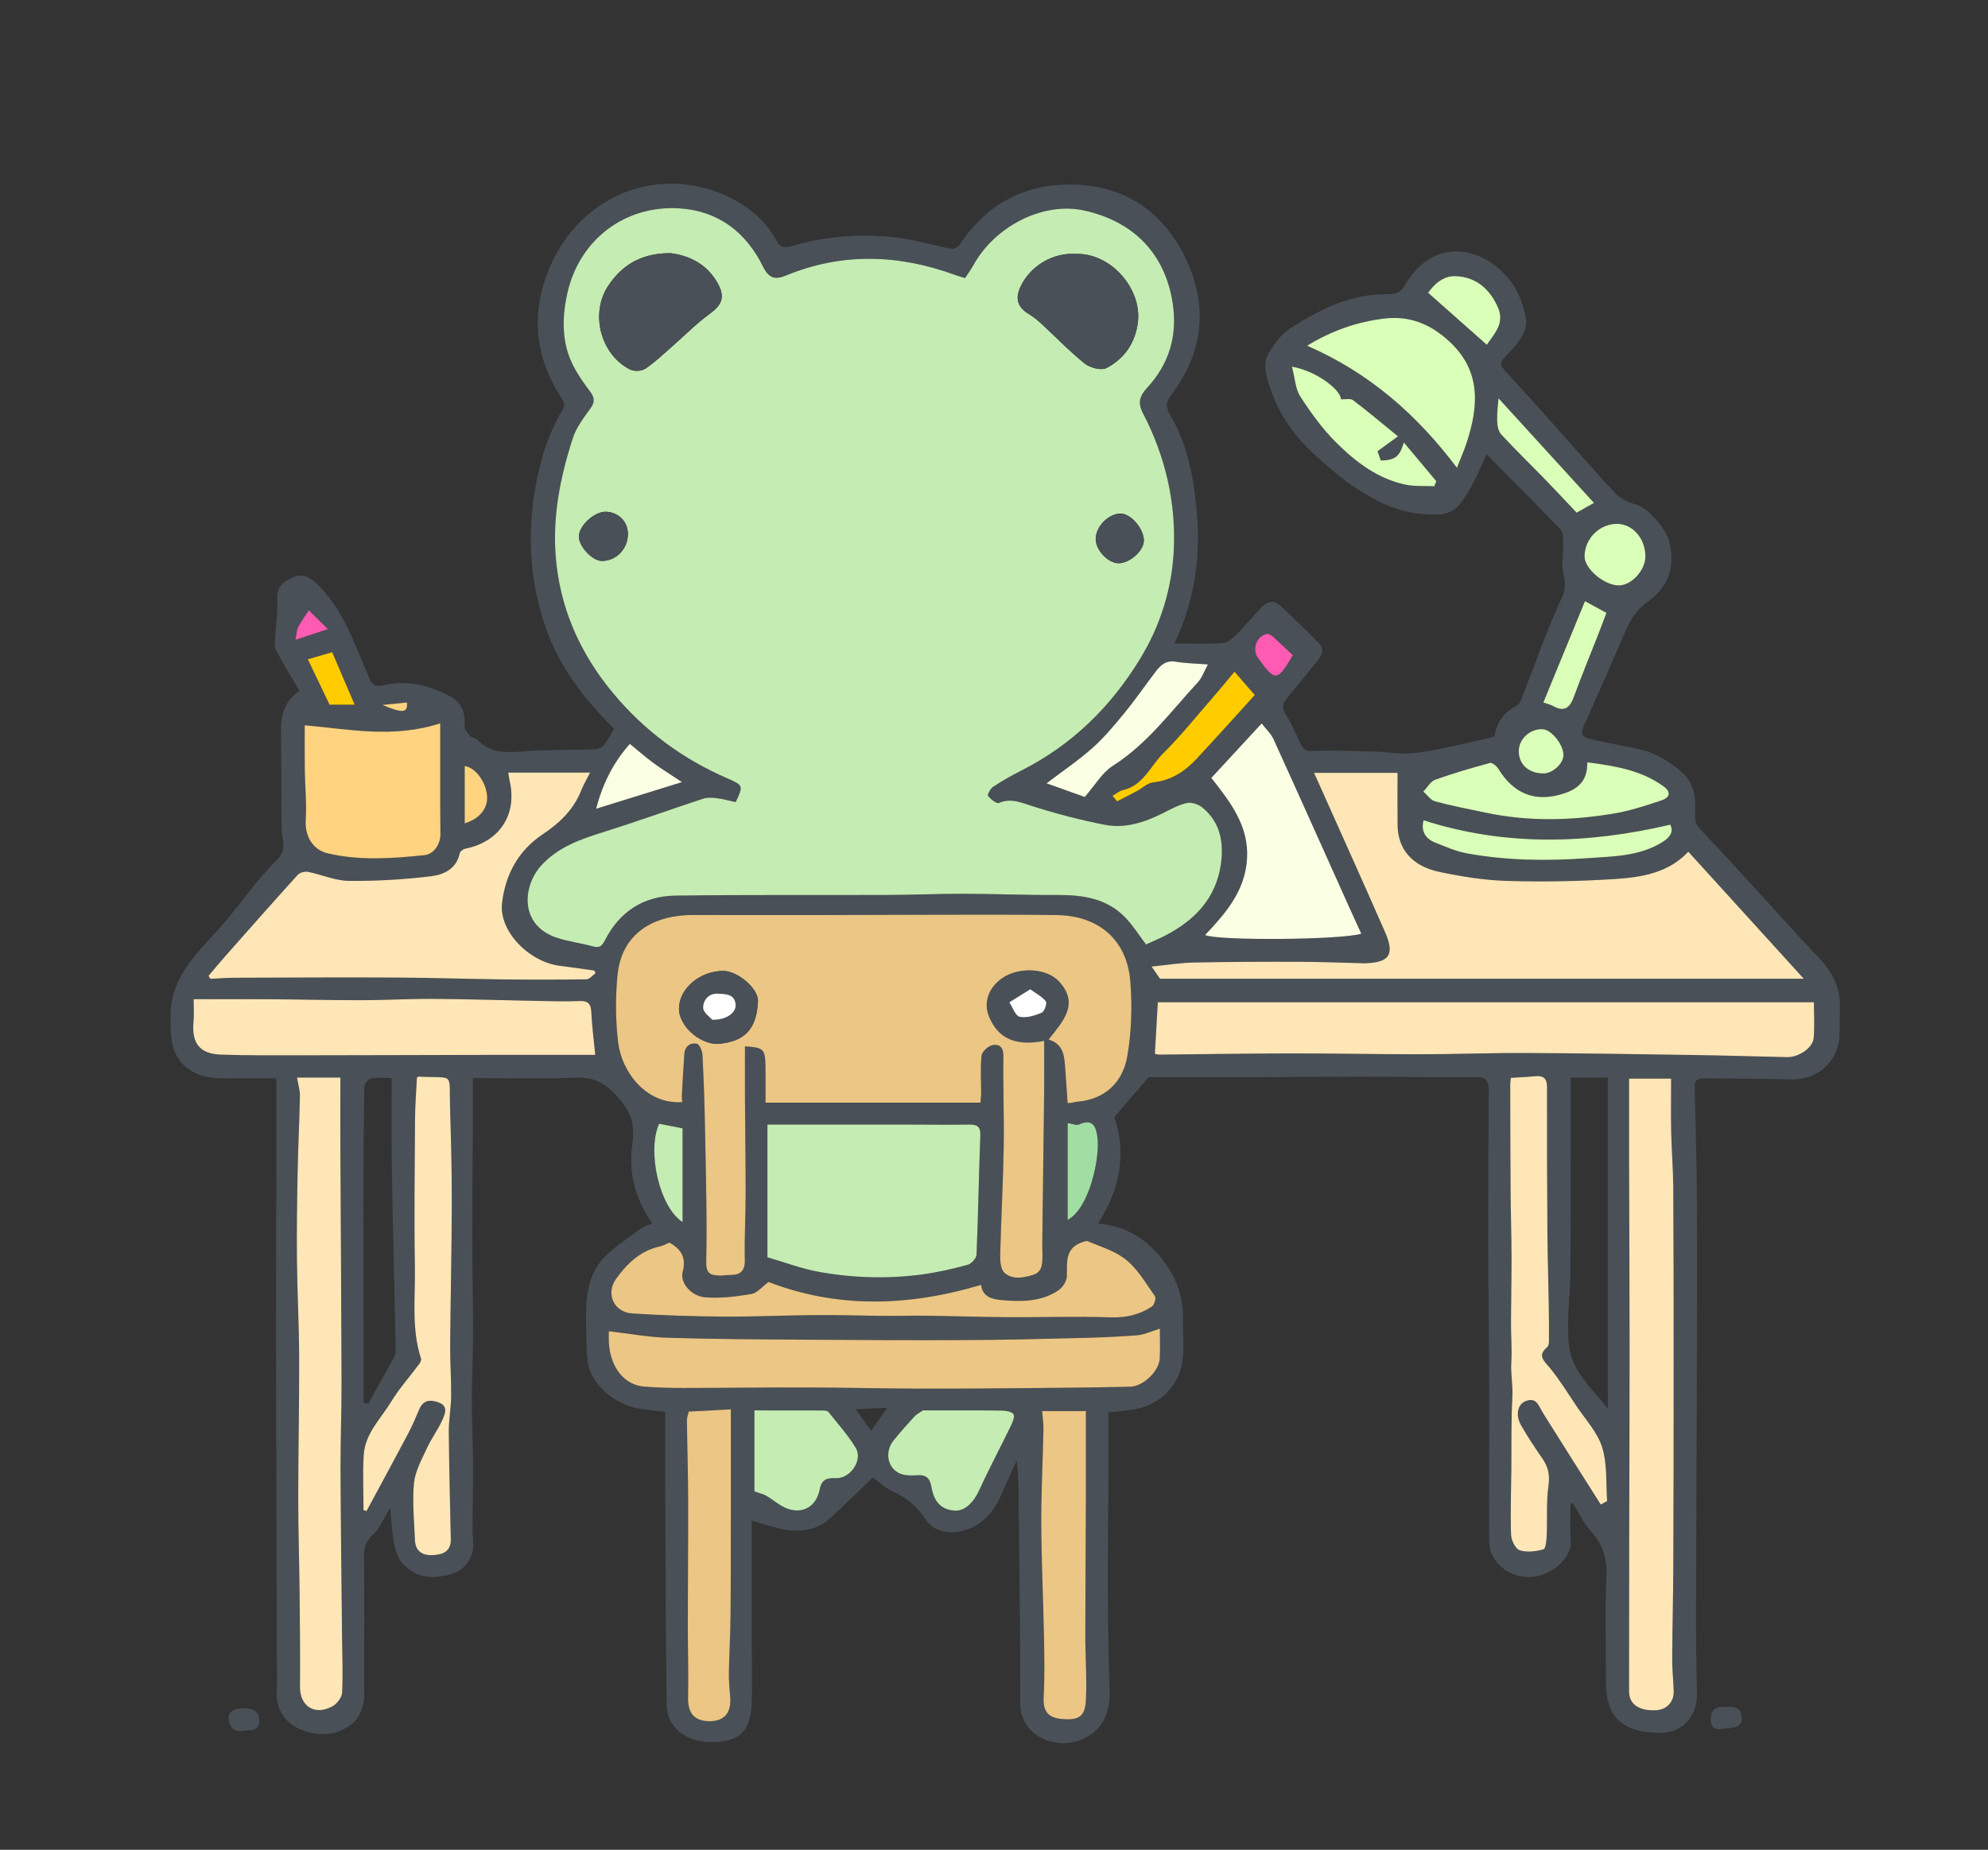 <svg width="303" height="282" viewBox="0 0 303 282" fill="none" xmlns="http://www.w3.org/2000/svg">
<rect x="0" y="0" width="303" height="282" fill="#333333" stroke="none"/>
<g clip-path="url(#clip0_164_5365)">
<path d="M239.367 229.304C239.367 231.144 239.21 233.002 239.406 234.82C239.677 237.359 236.625 240.137 233.541 240.397C230.089 240.69 226.997 238.144 226.976 235.113C226.922 227.172 227.001 219.23 226.976 211.289C226.954 204.005 226.83 196.723 226.815 189.442C226.801 182.232 226.865 175.018 226.894 167.808C226.894 167.69 226.912 167.569 226.912 167.451C226.955 164.224 226.773 164.16 223.581 164.199C218.4 164.267 213.215 164.146 208.034 164.142C202.379 164.142 196.727 164.199 191.072 164.214C185.645 164.228 180.214 164.214 175.068 164.214C173.346 166.218 171.692 168.147 169.848 170.29C171.692 175.674 170.782 181.198 167.349 186.55C170.872 186.789 173.749 188.269 176.092 190.758C178.862 193.703 180.428 197.144 180.31 201.273C180.253 203.199 180.485 205.142 180.285 207.046C179.836 211.325 176.759 214.331 172.44 214.93C171.271 215.094 170.094 215.198 168.935 215.326C168.935 218.86 168.946 222.326 168.935 225.788C168.91 231.34 168.825 236.895 168.85 242.447C168.871 247.536 168.935 252.628 169.121 257.713C169.246 261.161 167.994 263.849 164.888 265.19C161.123 266.813 155.482 264.851 155.499 259.613C155.531 249.622 155.35 239.63 155.264 229.639C155.246 227.361 155.264 225.082 154.957 222.689C154.205 224.344 153.42 225.984 152.711 227.656C151.523 230.448 149.79 232.581 146.674 233.383C144.474 233.947 142.288 233.469 141.008 231.55C139.738 229.646 138.166 228.284 136.069 227.371C135.014 226.915 134.14 226.038 133.035 225.246C130.892 227.296 128.699 229.479 126.413 231.554C124.684 233.123 122.444 233.508 120.262 233.283C118.34 233.087 116.479 232.324 114.567 231.807C114.567 237.355 114.567 243.175 114.567 248.991C114.567 252.592 114.703 256.197 114.553 259.792C114.368 264.245 112.407 265.376 109.119 265.568C104.74 265.828 101.649 263.443 101.602 259.856C101.46 249.137 101.438 238.418 101.388 227.703C101.367 223.563 101.388 219.427 101.388 215.226C99.859 215.037 98.439 214.952 97.059 214.673C93.383 213.928 89.992 210.815 89.596 207.656C89.329 205.513 89.357 203.331 89.325 201.163C89.272 197.632 89.607 194.134 92.27 191.506C93.882 189.916 95.833 188.661 97.666 187.302C98.115 186.971 98.703 186.824 99.431 186.504C96.799 182.802 95.754 178.723 96.368 174.476C96.803 171.452 96.236 169.502 94.043 167.127C92.078 164.998 90.47 164.182 87.724 164.296C82.604 164.51 77.465 164.356 72.059 164.356C72.059 167.377 72.07 170.418 72.059 173.463C72.038 178.445 71.967 183.43 71.978 188.411C71.988 193.5 72.102 198.588 72.102 203.676C72.102 206.843 71.913 210.009 71.913 213.176C71.913 216.531 72.081 219.887 72.099 223.242C72.117 226.487 72.031 229.728 72.017 232.973C72.013 233.793 72.138 234.617 72.138 235.437C72.138 237.47 70.929 239.267 69.011 239.884C66.18 240.793 63.441 240.689 61.33 238.308C60.653 237.544 60.267 236.4 60.068 235.369C59.747 233.718 59.69 232.014 59.476 229.849C58.442 231.518 57.886 233.048 56.812 233.993C55.282 235.344 55.482 236.867 55.496 238.543C55.543 244.387 55.514 250.235 55.496 256.079C55.493 257.367 55.621 258.7 55.325 259.923C55.079 260.947 54.509 262.099 53.717 262.748C51.421 264.634 48.654 264.762 46.011 263.728C43.258 262.651 41.953 260.44 42.182 257.385C42.285 255.976 42.196 254.55 42.192 253.131C42.175 246.758 42.157 240.39 42.142 234.018C42.117 224.037 42.082 214.053 42.075 204.072C42.071 195.482 42.107 186.896 42.117 178.306C42.125 173.677 42.117 169.049 42.117 164.392C39.604 164.392 37.204 164.385 34.804 164.392C32.789 164.399 30.825 164.349 29.024 163.165C25.918 161.133 26.007 158.138 26 154.914C25.986 148.588 30.432 145.015 34.03 140.84C36.787 137.645 39.161 134.086 42.153 131.148C43.89 129.444 42.945 128.021 42.92 126.384C42.849 121.367 42.898 116.346 42.824 111.326C42.784 108.862 43.48 106.801 45.641 105.314C44.4 103.203 43.137 101.199 42.053 99.106C41.747 98.514 41.911 97.644 41.95 96.909C42.039 95.219 42.335 93.522 42.267 91.842C42.182 89.799 42.57 89.007 44.489 88.084C46.143 87.289 47.27 88.005 48.418 89.118C52.109 92.701 53.746 97.426 55.689 101.983C55.896 102.468 56.113 102.95 56.313 103.438C56.719 104.429 57.215 104.761 58.449 104.465C61.993 103.62 65.399 104.476 68.547 106.116C70.273 107.015 71.018 108.655 70.801 110.709C70.751 111.169 71.236 111.75 71.6 112.164C71.853 112.449 72.423 112.442 72.687 112.72C74.723 114.881 77.219 114.76 79.911 114.538C83.484 114.25 87.093 114.364 90.684 114.243C91.14 114.228 91.725 113.964 92.007 113.615C92.627 112.841 93.091 111.946 93.611 111.105C89.047 106.612 85.264 101.702 83.185 95.711C80.732 88.647 80.304 81.423 81.651 74.042C82.415 69.866 83.638 65.922 85.859 62.292C86.055 61.971 85.97 61.269 85.742 60.927C81.184 54.155 80.831 46.885 84.237 39.778C89.022 29.794 100.08 25.258 110.346 29.701C113.655 31.134 116.568 33.381 118.354 36.708C118.911 37.745 119.513 37.845 120.633 37.521C126.238 35.898 131.961 35.492 137.731 36.376C140.198 36.754 142.613 37.485 145.069 37.945C145.44 38.016 146.086 37.592 146.332 37.218C150.418 31.052 156.216 27.993 163.53 28.132C171.267 28.278 177.076 32.154 180.471 38.894C184.14 46.178 183.619 53.51 178.517 60.174C177.668 61.283 177.668 62.075 178.367 63.28C181.045 67.88 181.979 72.979 182.421 78.221C182.999 85.035 182.09 91.571 178.991 98.097C181.594 98.097 183.994 98.193 186.372 98.036C187.078 97.99 187.841 97.344 188.397 96.791C189.738 95.451 190.954 93.985 192.256 92.602C193.151 91.65 194.192 91.439 195.201 92.388C197.169 94.242 199.141 96.1 201.01 98.05C202.012 99.099 201.334 100.101 200.571 101.021C199.066 102.846 197.601 104.7 196.096 106.526C195.472 107.286 195.322 107.903 195.936 108.862C196.888 110.349 197.562 112.01 198.339 113.604C198.713 114.374 199.163 114.517 200.108 114.478C203.235 114.357 206.376 114.499 209.511 114.581C211.543 114.635 213.604 115.027 215.605 114.806C218.425 114.496 221.203 113.772 223.991 113.194C225.204 112.945 226.398 112.624 227.771 112.292C228.085 110.288 229.098 108.591 231.137 107.621C231.422 107.485 231.672 107.129 231.793 106.815C233.883 101.502 235.723 96.075 238.133 90.915C239.089 88.872 237.93 87.338 238.14 85.573C238.276 84.429 238.265 83.263 238.233 82.111C238.219 81.626 238.137 81.006 237.834 80.692C234.132 76.873 230.385 73.1 226.573 69.242C225.903 70.704 225.264 72.259 224.491 73.742C223.92 74.837 223.264 75.914 222.49 76.876C220.975 78.759 218.764 78.51 216.738 78.356C213.091 78.078 209.842 76.481 206.847 74.534C204.593 73.072 202.539 71.264 200.528 69.463C197.505 66.757 195.123 63.501 193.789 59.679C193.133 57.792 192.22 55.606 193.482 53.62C194.338 52.272 195.386 50.864 196.699 50.022C201.049 47.227 205.656 44.905 211.001 44.855C212.313 44.841 213.337 44.88 214.1 43.533C218.364 36.02 226.188 37.317 230.431 43.126C231.455 44.528 232.079 46.328 232.489 48.04C233.063 50.418 231.501 52.183 230.021 53.742C228.413 55.442 228.352 55.435 229.953 57.147C232.289 59.65 234.557 62.217 236.842 64.767C240.016 68.311 243.111 71.927 246.381 75.379C247.155 76.195 248.435 76.638 249.565 76.983C251.152 77.468 253.862 80.524 254.365 82.379C255.435 86.326 254.311 89.528 251.052 91.81C249.127 93.158 248.249 95.001 247.39 97.009C245.411 101.641 243.361 106.241 241.321 110.848C240.783 112.064 241.507 112.495 242.466 112.702C244.719 113.194 246.98 113.64 249.244 114.078C251.994 114.613 254.329 115.929 256.401 117.776C258.334 119.499 258.48 121.848 258.351 124.12C258.287 125.3 258.619 125.896 259.361 126.662C261.767 129.14 264.082 131.708 266.417 134.254C270.047 138.208 273.62 142.22 277.314 146.117C279.422 148.339 280.584 150.831 280.431 153.912C280.37 155.096 280.385 156.287 280.385 157.474C280.385 161.646 277.168 164.67 273.003 164.556C268.632 164.435 264.253 164.453 259.878 164.396C258.954 164.385 258.273 164.478 258.301 165.711C258.448 171.705 258.605 177.7 258.637 183.694C258.683 193.068 258.644 202.443 258.619 211.821C258.587 223.049 258.519 234.275 258.498 245.503C258.49 249.754 258.537 254.004 258.637 258.251C258.719 261.785 256.244 264.352 252.653 264.174C251.273 264.106 249.804 263.971 248.553 263.443C244.887 261.899 244.751 258.583 244.769 255.242C244.794 250.214 244.623 245.175 244.855 240.158C244.98 237.455 244.22 235.384 242.462 233.412C241.353 232.164 240.612 230.588 239.706 229.158L239.349 229.311L239.367 229.304ZM174.666 143.978C175.678 143.511 176.712 143.086 177.7 142.569C182.122 140.251 185.317 136.928 186.069 131.797C186.554 128.484 186.03 125.364 183.256 123.104C182.656 122.615 181.608 122.255 180.895 122.412C179.626 122.693 178.427 123.364 177.244 123.959C174.459 125.357 171.513 126.334 168.429 125.742C164.685 125.025 160.973 124.045 157.343 122.89C155.617 122.34 154.102 121.631 152.247 122.401C151.876 122.554 151.003 121.838 150.579 121.335C150.45 121.182 150.932 120.226 151.345 119.955C152.732 119.046 154.18 118.222 155.66 117.47C163.373 113.561 169.278 107.785 173.771 100.425C176.933 95.244 178.659 89.56 178.909 83.655C179.216 76.463 177.572 69.47 174.209 63.02C173.371 61.412 173.674 60.381 174.819 59.137C178.178 55.492 179.494 51.213 178.734 46.243C177.565 38.558 172.658 33.727 165.263 32.093C158.969 30.703 151.648 34.465 148.357 40.42C147.986 41.087 147.53 41.707 147.088 42.392C146.599 42.242 146.146 42.124 145.711 41.964C137.05 38.779 128.389 38.448 119.752 42.014C118.066 42.709 117.146 42.367 116.293 40.644C113.697 35.392 109.479 32.133 103.538 31.762C95.212 31.241 88.266 36.572 86.462 44.727C85.87 47.401 85.645 50.104 86.312 52.911C86.94 55.556 88.384 57.603 89.928 59.668C90.562 60.513 90.737 61.215 90.042 62.185C89.015 63.622 87.863 65.091 87.325 66.732C85.431 72.533 84.23 78.524 84.683 84.646C85.267 92.545 88.323 99.498 93.394 105.61C98.183 111.383 104.009 115.694 110.88 118.668C113.319 119.723 113.284 119.805 112.132 122.276C111.201 122.077 110.21 121.806 109.197 121.674C108.531 121.588 107.785 121.552 107.161 121.756C102.044 123.439 96.981 125.279 91.839 126.883C88.366 127.967 84.996 129.18 82.493 131.932C79.651 135.06 79.102 141.036 84.854 142.954C86.633 143.546 88.53 143.767 90.345 144.27C91.365 144.552 91.743 144.242 92.213 143.315C94.417 138.989 98.072 136.604 102.875 136.536C113.712 136.383 124.548 136.475 135.388 136.432C139.207 136.418 143.026 136.244 146.845 136.251C151.623 136.261 156.401 136.468 161.18 136.44C165.081 136.418 168.753 136.957 171.57 139.941C172.733 141.171 173.646 142.633 174.662 143.974L174.666 143.978ZM103.984 168.022C103.959 167.633 103.913 167.352 103.927 167.07C104.041 164.948 104.152 162.823 104.302 160.705C104.384 159.539 105.197 158.94 106.216 159.143C106.612 159.222 107.036 160.249 107.069 160.862C107.265 164.684 107.393 168.51 107.461 172.337C107.582 179.015 107.782 185.701 107.639 192.376C107.6 194.263 108.349 194.43 109.675 194.487C110.203 194.509 110.738 194.388 111.269 194.395C112.888 194.416 113.562 193.764 113.523 192.031C113.444 188.721 113.647 185.409 113.647 182.096C113.647 177.207 113.573 172.319 113.544 167.43C113.53 164.802 113.544 162.178 113.544 159.539C116.3 159.703 116.604 159.96 116.661 162.288C116.707 164.21 116.671 166.136 116.671 168.125H149.434C149.477 167.569 149.541 167.109 149.541 166.646C149.548 164.752 149.398 162.841 149.605 160.969C149.673 160.355 150.582 159.51 151.238 159.364C152.197 159.15 152.95 159.582 152.928 160.969C152.864 165.636 153.057 170.311 152.978 174.979C152.886 180.427 152.575 185.872 152.443 191.324C152.422 192.248 152.504 193.517 153.078 194.042C154.287 195.143 155.895 194.855 157.414 194.395C158.744 193.992 158.84 192.951 158.883 191.863C158.912 191.1 158.851 190.337 158.858 189.574C158.951 181.854 159.058 174.134 159.144 166.414C159.172 163.857 159.147 161.3 159.147 158.708C154.786 159.56 152.115 158.337 150.739 154.996C149.862 152.86 150.643 150.599 152.764 149.134C155.293 147.387 159.561 147.558 161.493 149.733C164.546 153.174 161.932 155.795 159.825 158.501C162.253 159.25 162.217 161.24 162.367 163.126C162.499 164.809 162.602 166.492 162.72 168.19C163.048 168.168 163.223 168.168 163.394 168.14C163.626 168.1 163.854 168.011 164.089 167.993C168.468 167.64 171.135 165.027 171.831 160.987C172.469 157.264 172.587 153.356 172.273 149.587C171.738 143.115 167.252 139.617 161.144 139.528C155.724 139.446 150.3 139.471 144.88 139.471C138.469 139.471 132.058 139.51 125.646 139.52C118.975 139.528 112.3 139.531 105.628 139.513C99.891 139.496 94.752 142.081 94.114 148.713C93.782 152.176 93.814 155.542 94.217 158.961C94.731 163.308 98.368 168.418 103.984 168.043V168.022ZM200.282 117.826C200.557 118.436 200.824 119.024 201.088 119.613C204.433 127.108 207.817 134.589 211.108 142.109C212.631 145.589 211.743 146.791 207.831 146.859C207.713 146.859 207.596 146.845 207.475 146.841C204.29 146.766 201.106 146.638 197.925 146.631C192.58 146.62 187.231 146.631 181.886 146.741C179.889 146.78 177.896 147.116 175.518 147.358C176.274 148.449 176.67 149.02 176.801 149.209H274.922C268.956 142.644 263.197 136.308 257.324 129.843C254.329 133.077 250.218 133.744 246.135 134.011C240.676 134.364 235.181 134.457 229.711 134.3C226.248 134.2 222.761 133.64 219.363 132.92C215.18 132.032 213.044 129.408 213.016 125.742C212.994 123.079 213.012 120.415 213.012 117.83H200.286L200.282 117.826ZM176.021 160.662C176.331 160.716 176.502 160.776 176.673 160.776C183.345 160.716 190.013 160.598 196.684 160.591C203.263 160.584 209.842 160.726 216.425 160.719C221.802 160.712 227.183 160.502 232.56 160.527C241.146 160.566 249.733 160.705 258.319 160.837C263.012 160.908 267.705 161.051 272.397 161.158C274.119 161.197 276.302 159.76 276.434 158.255C276.598 156.405 276.473 154.529 276.473 152.789H176.473C176.306 155.709 176.167 158.145 176.024 160.659L176.021 160.662ZM90.759 148.382C90.701 148.246 90.648 148.107 90.591 147.971C88.851 147.729 87.111 147.462 85.367 147.251C80.564 146.666 76.032 141.92 76.51 137.716C77.009 133.352 78.991 129.686 82.693 127.211C85.267 125.489 87.389 123.492 88.555 120.568C88.922 119.652 89.429 118.792 89.931 117.79H77.455C77.526 118.208 77.583 118.668 77.683 119.117C78.827 124.23 76.124 128.331 70.951 129.379C70.612 129.447 70.127 129.789 70.066 130.078C69.564 132.474 67.602 133.362 65.68 133.594C61.54 134.09 57.343 134.339 53.172 134.297C51.089 134.275 49.028 133.334 46.931 132.92C46.453 132.824 45.697 133.02 45.38 133.369C41.647 137.488 37.97 141.656 34.291 145.818C33.431 146.791 32.608 147.793 31.77 148.784C31.869 148.934 31.966 149.088 32.066 149.237C33.271 149.177 34.476 149.07 35.685 149.066C43.861 149.038 52.041 148.995 60.218 149.034C65.541 149.059 70.861 149.252 76.182 149.312C80.578 149.366 84.975 149.366 89.371 149.305C89.835 149.298 90.291 148.706 90.751 148.389L90.759 148.382ZM116.967 191.677C119.535 192.419 122.198 193.443 124.958 193.928C130.132 194.84 135.378 194.994 140.601 194.284C142.93 193.967 145.237 193.432 147.505 192.815C148.065 192.662 148.813 191.824 148.838 191.275C149.095 185.227 149.188 179.169 149.416 173.121C149.47 171.705 148.913 171.424 147.658 171.445C144.353 171.502 141.044 171.445 137.735 171.442C130.881 171.438 124.031 171.442 116.967 171.442V191.681V191.677ZM248.296 164.438C248.296 168.988 248.285 173.321 248.296 177.653C248.317 186.903 248.374 196.153 248.374 205.402C248.374 215.244 248.328 225.086 248.31 234.927C248.296 242.565 248.292 250.203 248.292 257.841C248.292 259.77 249.729 260.808 252.257 260.736C254.033 260.687 255.171 259.488 255.096 257.713C255.028 256.072 254.86 254.436 254.868 252.799C254.889 248.121 255.014 243.439 255.035 238.76C255.074 228.819 255.085 218.881 255.089 208.94C255.089 199.651 255.089 190.362 255.032 181.073C255.014 178.252 254.775 175.432 254.714 172.608C254.657 169.915 254.704 167.216 254.704 164.438H248.296ZM45.277 164.278C45.473 165.451 45.733 166.257 45.719 167.056C45.637 170.982 45.441 174.9 45.366 178.826C45.28 183.259 45.216 187.691 45.263 192.123C45.312 197.08 45.587 202.036 45.601 206.993C45.623 214.171 45.459 221.352 45.459 228.53C45.459 233.287 45.619 238.047 45.669 242.804C45.719 247.589 45.762 252.375 45.726 257.156C45.705 260.109 47.972 261.592 50.643 260.137C51.335 259.759 52.102 258.8 52.141 258.073C52.294 255.302 52.169 252.514 52.141 249.732C52.059 241.178 51.941 232.624 51.906 224.069C51.888 219.651 52.073 215.23 52.062 210.808C52.034 199.052 51.941 187.299 51.884 175.542C51.866 171.82 51.884 168.093 51.884 164.274H45.28L45.277 164.278ZM176.784 202.553C175.414 202.963 174.373 203.477 173.296 203.562C170.23 203.801 167.149 203.912 164.072 203.987C158.445 204.126 152.814 204.268 147.184 204.293C138.911 204.329 130.639 204.286 122.366 204.229C115.487 204.183 108.609 204.151 101.734 203.933C98.778 203.84 95.833 203.291 92.802 202.942C92.802 203.47 92.763 204.119 92.809 204.764C93.069 208.544 95.187 211.165 98.236 211.389C100.172 211.532 102.119 211.596 104.059 211.593C110.371 211.585 116.678 211.493 122.99 211.511C128.66 211.525 134.326 211.678 139.995 211.696C145.793 211.714 151.591 211.66 157.389 211.607C162.339 211.564 167.291 211.518 172.237 211.4C174.291 211.35 176.684 209.011 176.773 207.06C176.841 205.606 176.787 204.147 176.787 202.55L176.784 202.553ZM90.727 160.819C90.516 158.623 90.238 156.472 90.131 154.319C90.067 153.031 89.625 152.55 88.298 152.611C86.201 152.703 84.094 152.636 81.994 152.596C76.656 152.496 71.321 152.318 65.987 152.283C62.382 152.258 58.777 152.479 55.175 152.486C50.558 152.493 45.936 152.372 41.319 152.34C37.503 152.311 33.691 152.332 29.516 152.332C29.516 153.477 29.605 154.65 29.498 155.809C29.199 159.025 30.429 160.666 33.645 160.78C37.714 160.926 41.793 160.89 45.869 160.887C55.154 160.88 64.439 160.837 73.728 160.823C79.362 160.812 84.996 160.823 90.73 160.823L90.727 160.819ZM230.274 164.317C230.235 164.627 230.171 164.909 230.171 165.191C230.182 170.639 230.185 176.088 230.224 181.536C230.246 184.842 230.36 188.147 230.367 191.456C230.378 194.872 230.292 198.288 230.285 201.708C230.278 203.701 230.456 205.698 230.335 207.681C230.228 209.467 230.595 211.204 230.495 212.997C230.292 216.645 230.378 220.304 230.338 223.962C230.306 227.293 230.178 230.627 230.296 233.954C230.324 234.799 230.962 236.122 231.615 236.336C232.71 236.696 234.079 236.5 235.241 236.193C235.577 236.104 235.701 234.827 235.734 234.086C235.84 231.543 235.648 228.969 236.001 226.466C236.233 224.839 235.951 223.616 235.07 222.343C233.933 220.696 232.817 219.024 231.825 217.287C230.945 215.747 231.287 214.103 232.485 213.611C234.197 212.912 234.507 214.356 235.152 215.394C238.062 220.061 241.025 224.7 243.978 229.368C244.57 229.011 244.944 228.88 244.937 228.776C244.751 226.045 244.976 223.174 244.177 220.628C243.461 218.346 241.635 216.403 240.259 214.335C238.95 212.373 237.698 210.359 236.215 208.533C235.338 207.456 234.247 206.69 235.794 205.377C235.983 205.217 236.069 204.842 236.072 204.564C236.083 202.707 236.072 200.849 236.044 198.987C235.983 195.268 235.862 191.553 235.837 187.834C235.787 180.481 235.762 173.128 235.78 165.772C235.78 164.449 235.295 163.936 233.997 164.064C232.835 164.178 231.665 164.224 230.264 164.314L230.274 164.317ZM63.548 164.271C63.452 166.31 63.273 168.428 63.263 170.547C63.213 178.081 63.113 185.616 63.241 193.147C63.32 197.807 62.681 202.539 64.172 207.121C64.243 207.339 64.079 207.699 63.919 207.916C62.478 209.852 60.849 211.671 59.601 213.721C58.035 216.292 55.657 218.532 55.446 221.744C55.261 224.551 55.407 227.382 55.407 230.202C55.557 230.26 55.71 230.317 55.86 230.374C57.978 226.444 60.114 222.525 62.2 218.582C62.838 217.38 63.37 216.118 63.901 214.862C64.564 213.297 65.766 213.361 67.01 213.871C68.347 214.42 67.795 215.611 67.46 216.392C66.811 217.9 65.78 219.241 65.092 220.735C64.293 222.475 63.281 224.265 63.099 226.105C62.817 228.976 63.138 231.907 63.248 234.809C63.306 236.343 64.229 237.113 65.819 237.077C67.855 237.035 68.747 236.279 68.715 234.624C68.608 229.176 68.454 223.723 68.408 218.275C68.394 216.463 68.751 214.652 68.768 212.841C68.793 210.227 68.594 207.61 68.615 204.996C68.668 197.857 68.847 190.722 68.865 183.587C68.875 178.677 68.754 173.763 68.601 168.856C68.43 163.265 69.385 164.453 63.822 164.125C63.776 164.125 63.726 164.174 63.551 164.271H63.548ZM149.537 195.882C138.398 199.208 127.583 199.458 117.149 195.436C116.197 196.135 115.441 197.112 114.546 197.265C112.26 197.661 109.893 197.95 107.593 197.786C105.357 197.625 103.624 195.55 104.07 193.899C104.662 191.706 103.799 190.397 102.044 189.431C101.538 189.638 101.082 189.912 100.586 190.019C97.623 190.672 95.605 192.608 93.918 194.951C92.299 197.197 93.54 200.046 96.364 200.232C100.985 200.539 105.621 200.685 110.253 200.717C114.97 200.749 119.688 200.521 124.409 200.485C127.939 200.46 131.469 200.578 135.003 200.606C137.078 200.621 139.15 200.549 141.225 200.578C145.344 200.635 149.459 200.781 153.577 200.806C158.826 200.838 164.075 200.663 169.317 200.831C171.652 200.906 173.699 200.435 175.575 199.191C175.946 198.945 176.259 197.911 176.056 197.622C174.673 195.657 173.418 193.453 171.588 192.002C169.773 190.565 167.327 189.92 165.68 189.167C162.221 189.948 162.667 192.28 162.624 194.523C162.61 195.265 162.007 196.245 161.376 196.677C158.744 198.474 155.72 198.467 152.682 198.199C151.11 198.06 149.766 197.632 149.552 195.882H149.537ZM184.625 118.593C187.595 122.365 190.359 125.945 190.07 130.898C189.781 135.819 186.825 139.217 183.683 142.544C185.491 143.439 204.444 143.307 207.482 142.345C206.818 140.89 206.155 139.449 205.506 138.001C201.712 129.561 197.94 121.114 194.106 112.695C193.718 111.846 192.965 111.162 192.298 110.292C189.613 113.198 187.178 115.833 184.628 118.596L184.625 118.593ZM46.446 110.566C46.446 112.92 46.421 115.184 46.453 117.445C46.489 119.966 46.764 122.501 46.596 125.008C46.439 127.35 47.577 129.533 49.923 130.089C54.808 131.248 59.754 130.877 64.675 130.374C66.187 130.221 67.146 128.631 67.128 127.172C67.082 123.449 67.103 119.727 67.1 116.004C67.1 114.16 67.1 112.321 67.1 110.27C59.964 112.592 53.3 111.179 46.446 110.57V110.566ZM158.83 215.123C158.905 216.1 159.051 217.016 159.033 217.929C158.937 222.714 158.68 227.5 158.698 232.281C158.719 237.912 158.994 243.539 159.104 249.169C159.165 252.325 159.24 255.495 159.065 258.643C158.944 260.801 159.646 261.874 161.868 262.066C164.474 262.288 165.38 261.653 165.505 259.182C165.669 255.948 165.416 252.696 165.416 249.451C165.423 242.201 165.48 234.952 165.505 227.703C165.519 223.52 165.505 219.337 165.505 215.123H158.826H158.83ZM111.39 214.848C109.023 214.973 107.001 215.083 104.972 215.19C104.861 215.683 104.687 216.085 104.69 216.488C104.74 220.525 104.865 224.558 104.876 228.591C104.893 234.927 104.833 241.267 104.826 247.604C104.826 251.33 104.943 255.056 104.865 258.779C104.815 261.196 105.824 262.416 108.227 262.395C110.395 262.377 111.483 261.068 111.291 258.765C111.187 257.531 111.069 256.29 111.087 255.056C111.134 252.175 111.305 249.294 111.337 246.409C111.39 241.349 111.38 236.289 111.383 231.229C111.39 225.792 111.383 220.354 111.383 214.845L111.39 214.848ZM199.223 52.704C208.772 56.865 216.022 63.298 222.055 71.314C222.604 69.909 223.139 68.722 223.538 67.495C225.357 61.925 225.781 56.601 220.957 52.108C218.076 49.423 214.884 48.065 210.833 48.582C206.722 49.106 202.974 50.407 199.223 52.704ZM239.41 164.285C239.41 167.166 239.413 169.869 239.41 172.575C239.396 179.768 239.406 186.96 239.346 194.152C239.314 197.9 238.686 201.708 239.175 205.381C239.674 209.132 242.73 211.785 245.058 214.745V164.285H239.413H239.41ZM59.693 164.349C58.527 164.349 57.568 164.224 56.669 164.403C56.217 164.492 55.543 165.13 55.536 165.533C55.432 171.331 55.404 177.129 55.393 182.927C55.382 189.613 55.411 196.299 55.418 202.985C55.422 206.608 55.418 210.23 55.418 213.853C55.65 213.903 55.882 213.953 56.113 214.003C57.429 211.66 58.755 209.321 60.043 206.964C60.228 206.622 60.317 206.18 60.31 205.784C60.21 200.563 60.075 195.347 59.964 190.126C59.864 185.469 59.754 180.809 59.7 176.152C59.658 172.255 59.69 168.357 59.69 164.353L59.693 164.349ZM241.931 116.214C241.995 118.942 240.612 120.219 238.422 120.946C234.132 122.373 230.759 121.114 228.359 117.177C228.11 116.767 227.429 116.222 227.104 116.311C224.291 117.074 221.485 117.883 218.746 118.874C218.022 119.135 217.537 120.058 216.942 120.679C217.537 121.192 218.058 121.991 218.742 122.173C221.288 122.857 223.888 123.353 226.473 123.899C232.966 125.264 239.492 125.111 245.989 124.024C248.463 123.61 250.892 122.811 253.277 122.005C254.468 121.602 254.811 120.768 253.513 119.841C250.089 117.398 246.131 116.76 241.938 116.214H241.931ZM140.658 215.019C140.198 215.347 139.703 215.586 139.353 215.964C138.273 217.137 137.217 218.343 136.205 219.576C134.914 221.149 135.149 223.517 136.872 224.501C137.66 224.954 138.804 224.971 139.763 224.9C141.197 224.79 141.75 225.392 141.974 226.719C142.37 229.033 143.529 230.149 145.469 230.292C147.034 230.406 148.386 229.086 149.266 227.147C150.75 223.877 152.451 220.71 154.02 217.48C154.305 216.891 154.708 216.025 154.476 215.615C154.244 215.201 153.285 215.051 152.643 215.044C148.714 214.994 144.781 215.019 140.658 215.019ZM114.985 227.364C115.666 227.603 116.261 227.724 116.764 228.013C117.581 228.48 118.304 229.101 119.121 229.571C121.778 231.105 124.366 230.038 124.94 227.043C125.247 225.46 126.106 225.299 127.429 225.346C129.601 225.421 131.544 222.6 130.446 220.764C129.273 218.803 127.707 217.07 126.278 215.265C126.135 215.087 125.757 215.034 125.486 215.03C122.013 215.016 118.54 215.019 114.985 215.019V227.364ZM165.337 121.502C166.967 119.641 168.005 117.78 169.584 116.778C174.858 113.437 178.452 108.469 182.578 104.016C183.22 103.324 183.541 102.333 184.108 101.299C182.257 101.152 180.72 101.149 179.23 100.885C177.764 100.625 176.923 101.374 176.167 102.365C174.559 104.472 173.054 106.665 171.374 108.716C169.845 110.584 168.283 112.46 166.486 114.057C164.346 115.961 161.946 117.573 159.511 119.424C161.693 120.205 163.776 120.95 165.341 121.51L165.337 121.502ZM196.92 55.902C197.369 57.625 197.423 59.272 198.189 60.459C199.801 62.948 201.573 65.409 203.67 67.488C206.644 70.437 210.003 73.015 214.26 73.899C215.665 74.191 217.156 74.07 218.607 74.134C218.71 73.881 218.817 73.624 218.921 73.371C217.323 71.467 215.729 69.559 213.971 67.463C213.308 69.67 212.602 70.162 210.456 70.216C210.291 69.738 210.124 69.249 209.963 68.793C210.912 68.101 211.789 67.463 213.073 66.528C210.612 64.521 208.469 62.706 206.234 61.016C205.831 60.709 205.039 60.912 204.387 60.88C204.372 59.397 200.471 56.487 196.923 55.91L196.92 55.902ZM216.97 125.054C216.56 126.612 217.156 127.835 218.764 128.466C220.34 129.087 221.927 129.797 223.578 130.096C229.583 131.187 235.655 131.276 241.724 130.841C245.743 130.552 249.868 130.613 253.481 128.306C254.579 127.604 255.089 126.801 254.575 125.721C241.924 128.677 229.44 129.044 216.967 125.054H216.97ZM188.162 102.404C186.964 103.83 185.966 105.053 184.931 106.241C182.41 109.129 180.011 112.139 177.297 114.834C175.336 116.781 174.259 119.748 171.139 120.465C170.576 120.593 170.087 121.032 169.563 121.328C169.795 121.609 170.023 121.888 170.255 122.169C171.267 121.645 172.284 121.135 173.286 120.597C174.113 120.155 174.89 119.37 175.746 119.281C178.534 118.992 180.624 117.573 182.443 115.622C184.504 113.412 186.522 111.169 188.558 108.933C189.506 107.892 190.444 106.843 191.247 105.959C190.145 104.693 189.157 103.556 188.162 102.408V102.404ZM250.785 84.814C250.781 82.111 248.881 79.904 246.527 79.865C243.824 79.818 241.514 82.104 241.51 84.828C241.51 86.732 244.559 89.289 246.784 89.246C248.717 89.207 250.792 86.911 250.788 84.814H250.785ZM241.574 91.65C239.46 96.791 237.356 101.916 235.227 107.093C235.947 107.35 236.361 107.435 236.711 107.635C238.361 108.569 239.239 107.974 239.856 106.298C241.075 102.975 242.427 99.701 243.717 96.403C244.113 95.394 244.488 94.377 244.848 93.433C243.593 92.748 242.619 92.22 241.574 91.65ZM242.94 76.67C237.884 71.125 233.027 65.801 228.392 60.723C228.334 61.529 228.153 62.813 228.181 64.097C228.195 64.82 228.342 65.73 228.794 66.222C230.945 68.557 233.23 70.765 235.441 73.043C237.074 74.723 238.668 76.441 240.298 78.16C241.282 77.604 242.091 77.151 242.936 76.673L242.94 76.67ZM226.616 52.565C227.575 51.092 229.379 49.398 228.356 46.974C227.168 44.157 225.022 42.188 221.816 42.099C219.916 42.046 218.578 43.361 217.666 44.631C220.739 47.355 223.653 49.937 226.616 52.565ZM95.997 113.405C93.401 116.343 91.835 119.556 90.855 123.293C95.248 121.93 99.388 120.647 103.941 119.231C102.116 118.015 100.803 117.213 99.57 116.3C98.34 115.391 97.184 114.374 95.997 113.405ZM162.727 185.976C166.09 184.132 167.62 176.516 167.277 173.531C167.085 171.873 166.66 170.425 164.41 171.438C164.061 171.595 163.522 171.331 162.727 171.206V185.972V185.976ZM104.034 172.016C102.825 171.78 101.663 171.552 100.458 171.317C98.618 175.385 100.429 183.958 104.034 186.307V172.016ZM231.483 114.421C231.415 116.493 232.959 117.915 235.263 117.908C236.636 117.905 238.262 116.428 238.287 115.159C238.319 113.558 236.468 111.222 235.117 111.165C233.223 111.083 231.54 112.592 231.48 114.421H231.483ZM46.913 100.507C48.058 102.896 49.163 105.207 50.23 107.428H54.056C52.861 104.633 51.738 102.015 50.633 99.427C49.221 99.837 48.058 100.175 46.913 100.507ZM70.829 125.521C73.144 124.808 74.349 123.239 74.242 121.42C74.117 119.217 72.445 116.988 70.829 116.781V125.521ZM197.048 99.89C195.943 98.849 194.937 97.872 193.889 96.941C193.668 96.745 193.251 96.592 192.987 96.659C191.457 97.059 190.815 99.024 191.746 100.325C194.345 103.948 194.673 103.93 197.048 99.89ZM157.029 150.813C155.817 151.569 154.825 152.186 153.838 152.803C154.355 153.577 154.761 154.871 155.417 155.01C156.459 155.231 157.724 154.832 158.769 154.39C159.186 154.215 159.632 152.967 159.418 152.675C158.905 151.969 158.013 151.537 157.033 150.813H157.029ZM49.98 95.911C48.778 94.723 47.926 93.882 47.074 93.04C46.521 93.892 45.919 94.716 45.437 95.604C45.209 96.028 45.22 96.578 45.031 97.544C46.682 96.998 48.008 96.563 49.98 95.911ZM132.771 218.132C133.645 216.877 134.351 215.857 135.221 214.609C133.431 214.698 132.008 214.77 130.417 214.848C131.181 215.911 131.887 216.895 132.774 218.129L132.771 218.132ZM62.018 107.093C60.767 107.221 59.529 107.35 58.292 107.475C61.43 108.805 62.182 108.662 62.018 107.093Z" fill="#495057"/>
<path d="M37.015 263.861C35.564 264.128 34.936 263.13 34.861 262.067C34.758 260.637 36.042 260.437 37.118 260.42C38.381 260.402 39.547 260.797 39.515 262.363C39.479 264.078 38.035 263.686 37.015 263.861Z" fill="#495057"/>
<path d="M262.673 263.557C261.681 263.682 260.804 263.653 260.758 262.277C260.719 261.118 261.054 260.277 262.38 260.245C263.66 260.212 265.319 259.916 265.461 261.706C265.604 263.497 263.949 263.404 262.673 263.554V263.557Z" fill="#495057"/>
<path d="M174.665 143.978C173.649 142.633 172.736 141.171 171.574 139.945C168.757 136.964 165.084 136.422 161.183 136.443C156.405 136.472 151.627 136.265 146.849 136.254C143.03 136.247 139.211 136.422 135.392 136.436C124.555 136.479 113.715 136.383 102.879 136.54C98.072 136.607 94.421 138.996 92.217 143.318C91.746 144.245 91.365 144.555 90.348 144.274C88.537 143.771 86.636 143.55 84.857 142.958C79.109 141.04 79.654 135.063 82.496 131.936C85 129.183 88.369 127.971 91.843 126.887C96.981 125.282 102.048 123.446 107.165 121.759C107.789 121.552 108.534 121.588 109.201 121.677C110.21 121.809 111.201 122.08 112.135 122.28C113.287 119.809 113.323 119.727 110.884 118.671C104.013 115.701 98.186 111.386 93.397 105.613C88.327 99.501 85.271 92.545 84.686 84.65C84.233 78.527 85.435 72.537 87.328 66.735C87.863 65.095 89.018 63.626 90.045 62.189C90.737 61.219 90.562 60.517 89.931 59.672C88.387 57.607 86.943 55.56 86.316 52.914C85.649 50.108 85.877 47.405 86.465 44.731C88.266 36.576 95.216 31.245 103.542 31.765C109.482 32.136 113.701 35.395 116.297 40.648C117.145 42.37 118.065 42.712 119.756 42.017C128.392 38.451 137.057 38.779 145.715 41.967C146.15 42.128 146.603 42.245 147.091 42.395C147.537 41.711 147.993 41.09 148.36 40.423C151.652 34.472 158.972 30.71 165.266 32.097C172.661 33.73 177.568 38.562 178.738 46.246C179.493 51.221 178.181 55.496 174.822 59.14C173.674 60.385 173.375 61.415 174.213 63.023C177.575 69.474 179.219 76.466 178.912 83.659C178.659 89.56 176.937 95.244 173.774 100.429C169.281 107.792 163.376 113.569 155.663 117.473C154.183 118.222 152.732 119.049 151.349 119.959C150.939 120.23 150.454 121.185 150.582 121.338C151.006 121.841 151.88 122.558 152.251 122.405C154.105 121.634 155.62 122.344 157.346 122.893C160.98 124.048 164.692 125.029 168.432 125.746C171.517 126.334 174.462 125.361 177.247 123.963C178.431 123.367 179.629 122.693 180.898 122.415C181.612 122.258 182.66 122.619 183.259 123.107C186.03 125.368 186.554 128.488 186.072 131.801C185.324 136.932 182.129 140.259 177.703 142.573C176.716 143.09 175.682 143.514 174.669 143.981L174.665 143.978ZM102.23 38.598C97.787 38.569 94.788 40.395 92.684 43.593C89.895 47.833 91.561 54.084 96.036 56.334C96.649 56.641 97.762 56.591 98.329 56.22C99.701 55.325 100.907 54.166 102.151 53.078C104.159 51.331 106.031 49.402 108.17 47.844C109.942 46.553 110.534 45.376 109.504 43.401C107.871 40.273 105.075 38.965 102.226 38.598H102.23ZM164.071 38.708C160.534 38.455 157.047 40.498 155.549 43.697C154.683 45.547 155.096 46.835 156.826 47.89C157.475 48.286 158.092 48.764 158.651 49.281C160.876 51.335 162.977 53.535 165.33 55.421C166.143 56.07 167.848 56.519 168.65 56.102C171.392 54.676 173.068 52.226 173.435 49.085C174.027 44.05 169.406 38.623 164.075 38.705L164.071 38.708ZM92.324 78.017C90.577 77.978 88.216 80.168 88.227 81.811C88.237 83.327 90.306 85.516 91.728 85.516C93.932 85.516 95.704 83.68 95.701 81.394C95.701 79.508 94.249 78.057 92.324 78.017ZM174.337 82.403C174.33 80.592 172.39 78.328 170.825 78.299C168.978 78.267 166.999 80.271 167.002 82.175C167.002 83.858 168.857 85.837 170.451 85.862C172.184 85.891 174.344 83.965 174.337 82.403Z" fill="#C5ECB3"/>
<path d="M103.984 168.022C98.372 168.396 94.734 163.286 94.217 158.94C93.811 155.52 93.782 152.154 94.114 148.691C94.752 142.059 99.891 139.477 105.628 139.492C112.3 139.51 118.975 139.506 125.646 139.499C132.058 139.492 138.469 139.452 144.88 139.449C150.3 139.449 155.724 139.424 161.144 139.506C167.252 139.599 171.738 143.093 172.273 149.565C172.583 153.338 172.469 157.242 171.831 160.965C171.135 165.005 168.468 167.619 164.089 167.972C163.854 167.99 163.629 168.082 163.394 168.118C163.223 168.146 163.045 168.146 162.72 168.168C162.602 166.471 162.499 164.787 162.367 163.104C162.217 161.222 162.253 159.228 159.825 158.48C161.932 155.777 164.542 153.152 161.493 149.711C159.564 147.536 155.296 147.365 152.764 149.112C150.643 150.578 149.862 152.842 150.739 154.974C152.115 158.319 154.783 159.539 159.147 158.686C159.147 161.279 159.172 163.839 159.144 166.392C159.058 174.112 158.951 181.832 158.858 189.552C158.848 190.315 158.908 191.082 158.883 191.841C158.844 192.932 158.744 193.974 157.414 194.373C155.895 194.833 154.287 195.122 153.078 194.02C152.508 193.499 152.422 192.226 152.443 191.303C152.575 185.854 152.886 180.409 152.978 174.957C153.057 170.29 152.864 165.615 152.928 160.947C152.946 159.56 152.197 159.129 151.238 159.343C150.582 159.489 149.673 160.334 149.605 160.947C149.395 162.819 149.544 164.727 149.541 166.624C149.541 167.084 149.477 167.547 149.434 168.104H116.671C116.671 166.114 116.707 164.188 116.661 162.266C116.604 159.938 116.3 159.681 113.544 159.517C113.544 162.156 113.53 164.78 113.544 167.408C113.573 172.297 113.651 177.186 113.647 182.075C113.647 185.387 113.444 188.7 113.523 192.009C113.565 193.742 112.888 194.394 111.269 194.373C110.738 194.366 110.206 194.487 109.675 194.466C108.349 194.409 107.6 194.245 107.639 192.355C107.782 185.68 107.582 178.997 107.461 172.315C107.393 168.489 107.261 164.659 107.069 160.84C107.036 160.227 106.612 159.2 106.216 159.121C105.197 158.918 104.384 159.517 104.302 160.683C104.152 162.805 104.041 164.927 103.927 167.048C103.913 167.326 103.959 167.608 103.984 168V168.022ZM109.322 159.146C113.701 158.825 115.302 156.722 115.527 152.689C115.637 150.72 112.414 148.003 110.224 148.014C106.662 148.032 103.524 150.699 103.489 153.741C103.456 156.315 106.498 159.129 109.322 159.146Z" fill="#EBC684"/>
<path d="M200.282 117.826H213.008C213.008 120.411 212.99 123.075 213.012 125.738C213.04 129.404 215.173 132.028 219.359 132.916C222.757 133.637 226.244 134.196 229.707 134.296C235.177 134.453 240.672 134.364 246.131 134.007C250.214 133.744 254.325 133.073 257.32 129.839C263.193 136.304 268.952 142.64 274.918 149.205H176.797C176.665 149.016 176.27 148.445 175.514 147.354C177.896 147.115 179.885 146.78 181.882 146.737C187.227 146.63 192.576 146.613 197.921 146.627C201.105 146.634 204.29 146.762 207.47 146.837C207.588 146.837 207.706 146.859 207.827 146.855C211.739 146.791 212.63 145.589 211.104 142.105C207.813 134.585 204.429 127.108 201.084 119.609C200.82 119.02 200.553 118.432 200.278 117.822L200.282 117.826Z" fill="#FFE6B7"/>
<path d="M176.02 160.662C176.163 158.144 176.302 155.709 176.469 152.792H276.469C276.469 154.529 276.594 156.404 276.43 158.258C276.294 159.767 274.115 161.2 272.393 161.161C267.701 161.054 263.008 160.911 258.315 160.84C249.729 160.708 241.142 160.569 232.556 160.53C227.179 160.505 221.802 160.719 216.421 160.722C209.842 160.729 203.259 160.583 196.68 160.594C190.009 160.601 183.341 160.715 176.669 160.779C176.498 160.779 176.323 160.722 176.017 160.665L176.02 160.662Z" fill="#FFE6B7"/>
<path d="M90.758 148.381C90.298 148.702 89.842 149.294 89.378 149.298C84.982 149.362 80.585 149.358 76.189 149.305C70.865 149.241 65.544 149.052 60.224 149.027C52.048 148.988 43.872 149.03 35.692 149.059C34.486 149.062 33.281 149.169 32.072 149.23C31.973 149.08 31.876 148.927 31.776 148.777C32.614 147.786 33.438 146.784 34.297 145.81C37.977 141.646 41.654 137.477 45.387 133.362C45.701 133.016 46.457 132.82 46.938 132.913C49.031 133.327 51.096 134.268 53.178 134.289C57.347 134.336 61.544 134.082 65.687 133.587C67.606 133.359 69.57 132.471 70.073 130.071C70.134 129.782 70.619 129.44 70.957 129.372C76.131 128.32 78.834 124.223 77.69 119.11C77.59 118.66 77.533 118.2 77.462 117.783H89.938C89.435 118.785 88.929 119.645 88.562 120.561C87.396 123.485 85.274 125.485 82.7 127.204C78.995 129.679 77.012 133.341 76.516 137.709C76.035 141.913 80.571 146.659 85.374 147.244C87.118 147.458 88.858 147.725 90.598 147.964C90.655 148.1 90.708 148.239 90.766 148.374L90.758 148.381Z" fill="#FFE6B7"/>
<path d="M116.967 191.678V171.438C124.031 171.438 130.884 171.438 137.734 171.438C141.043 171.438 144.352 171.499 147.658 171.442C148.913 171.421 149.469 171.702 149.416 173.118C149.184 179.169 149.095 185.224 148.838 191.271C148.813 191.821 148.068 192.659 147.504 192.812C145.236 193.429 142.929 193.964 140.601 194.281C135.381 194.991 130.132 194.837 124.958 193.924C122.198 193.439 119.531 192.413 116.967 191.674V191.678Z" fill="#C5ECB3"/>
<path d="M248.296 164.438H254.704C254.704 167.216 254.657 169.916 254.714 172.608C254.775 175.432 255.014 178.249 255.032 181.073C255.089 190.362 255.089 199.651 255.089 208.94C255.089 218.881 255.078 228.819 255.035 238.761C255.017 243.439 254.893 248.121 254.868 252.799C254.86 254.436 255.028 256.076 255.096 257.713C255.171 259.489 254.033 260.687 252.257 260.737C249.729 260.808 248.292 259.77 248.292 257.841C248.292 250.203 248.292 242.565 248.31 234.927C248.328 225.086 248.378 215.244 248.374 205.402C248.374 196.153 248.317 186.903 248.296 177.653C248.285 173.321 248.296 168.988 248.296 164.438Z" fill="#FFE6B7"/>
<path d="M45.276 164.278H51.88C51.88 168.097 51.866 171.824 51.88 175.546C51.937 187.303 52.03 199.056 52.059 210.812C52.069 215.23 51.884 219.652 51.902 224.073C51.937 232.628 52.055 241.182 52.137 249.736C52.166 252.518 52.291 255.306 52.137 258.077C52.098 258.808 51.331 259.767 50.639 260.141C47.965 261.596 45.697 260.113 45.722 257.16C45.758 252.375 45.715 247.59 45.665 242.808C45.615 238.048 45.455 233.291 45.455 228.534C45.455 221.356 45.622 214.175 45.597 206.997C45.583 202.04 45.309 197.084 45.259 192.127C45.212 187.695 45.276 183.263 45.362 178.83C45.437 174.904 45.633 170.986 45.715 167.06C45.733 166.261 45.469 165.455 45.273 164.282L45.276 164.278Z" fill="#FFE6B7"/>
<path d="M176.783 202.554C176.783 204.151 176.837 205.613 176.769 207.064C176.68 209.015 174.287 211.354 172.234 211.404C167.284 211.522 162.335 211.568 157.386 211.611C151.588 211.661 145.79 211.718 139.992 211.7C134.322 211.682 128.656 211.529 122.986 211.515C116.675 211.5 110.367 211.593 104.055 211.597C102.112 211.597 100.169 211.536 98.232 211.393C95.184 211.169 93.066 208.548 92.805 204.768C92.763 204.123 92.798 203.474 92.798 202.946C95.833 203.295 98.774 203.845 101.73 203.937C108.605 204.155 115.484 204.183 122.362 204.233C130.635 204.29 138.908 204.333 147.18 204.297C152.811 204.272 158.441 204.13 164.068 203.991C167.145 203.916 170.226 203.805 173.293 203.566C174.369 203.484 175.411 202.967 176.78 202.557L176.783 202.554Z" fill="#EBC684"/>
<path d="M90.727 160.819C84.993 160.819 79.359 160.812 73.725 160.819C64.44 160.837 55.154 160.876 45.865 160.883C41.79 160.883 37.714 160.919 33.642 160.776C30.425 160.662 29.195 159.022 29.495 155.805C29.602 154.647 29.513 153.47 29.513 152.329C33.685 152.329 37.5 152.307 41.315 152.336C45.933 152.368 50.554 152.489 55.172 152.482C58.777 152.478 62.382 152.257 65.984 152.279C71.322 152.314 76.656 152.493 81.99 152.593C84.091 152.632 86.198 152.7 88.295 152.607C89.621 152.55 90.064 153.028 90.128 154.315C90.235 156.472 90.513 158.619 90.723 160.815L90.727 160.819Z" fill="#FFE6B7"/>
<path d="M230.274 164.318C231.679 164.228 232.845 164.186 234.008 164.068C235.306 163.94 235.794 164.453 235.791 165.776C235.773 173.129 235.794 180.481 235.848 187.838C235.873 191.557 235.994 195.272 236.055 198.991C236.087 200.849 236.094 202.707 236.083 204.568C236.083 204.846 235.994 205.221 235.805 205.381C234.257 206.694 235.348 207.457 236.226 208.537C237.709 210.363 238.961 212.377 240.269 214.339C241.646 216.407 243.471 218.347 244.188 220.632C244.987 223.178 244.762 226.049 244.948 228.78C244.955 228.887 244.577 229.015 243.988 229.372C241.032 224.704 238.073 220.065 235.163 215.398C234.518 214.36 234.207 212.916 232.496 213.615C231.294 214.103 230.955 215.751 231.836 217.291C232.827 219.028 233.94 220.704 235.081 222.347C235.962 223.62 236.244 224.847 236.012 226.47C235.659 228.973 235.851 231.547 235.744 234.09C235.712 234.831 235.587 236.108 235.252 236.197C234.09 236.507 232.72 236.7 231.626 236.34C230.973 236.126 230.335 234.803 230.306 233.958C230.189 230.631 230.317 227.297 230.349 223.966C230.385 220.311 230.303 216.649 230.506 213.001C230.606 211.208 230.235 209.468 230.346 207.685C230.463 205.702 230.289 203.702 230.296 201.712C230.306 198.296 230.388 194.88 230.378 191.46C230.367 188.155 230.257 184.849 230.235 181.54C230.196 176.092 230.192 170.643 230.182 165.195C230.182 164.913 230.246 164.631 230.285 164.321L230.274 164.318Z" fill="#FFE6B7"/>
<path d="M63.548 164.27C63.722 164.171 63.772 164.121 63.819 164.124C69.381 164.452 68.422 163.265 68.597 168.856C68.747 173.766 68.871 178.676 68.861 183.586C68.843 190.722 68.668 197.86 68.611 204.995C68.59 207.609 68.789 210.226 68.764 212.84C68.747 214.652 68.39 216.463 68.404 218.275C68.447 223.727 68.6 229.175 68.711 234.624C68.743 236.282 67.852 237.034 65.816 237.077C64.222 237.113 63.302 236.342 63.245 234.809C63.134 231.907 62.817 228.975 63.095 226.105C63.277 224.265 64.289 222.475 65.088 220.735C65.776 219.241 66.807 217.897 67.456 216.392C67.791 215.611 68.344 214.42 67.007 213.871C65.762 213.361 64.557 213.297 63.897 214.862C63.366 216.117 62.834 217.379 62.196 218.581C60.11 222.525 57.974 226.444 55.856 230.373C55.706 230.316 55.553 230.259 55.403 230.202C55.403 227.382 55.257 224.554 55.443 221.744C55.653 218.531 58.031 216.295 59.597 213.721C60.845 211.671 62.474 209.852 63.915 207.916C64.075 207.702 64.239 207.338 64.168 207.121C62.678 202.539 63.316 197.81 63.237 193.146C63.109 185.615 63.209 178.077 63.259 170.546C63.273 168.428 63.448 166.31 63.544 164.27H63.548Z" fill="#FFE6B7"/>
<path d="M149.537 195.881C149.751 197.632 151.095 198.064 152.668 198.199C155.706 198.467 158.73 198.474 161.361 196.677C161.996 196.245 162.595 195.265 162.609 194.523C162.656 192.28 162.21 189.948 165.665 189.167C167.316 189.923 169.759 190.565 171.574 192.002C173.407 193.453 174.662 195.66 176.042 197.622C176.245 197.91 175.931 198.948 175.56 199.19C173.685 200.431 171.638 200.906 169.302 200.831C164.061 200.66 158.808 200.838 153.563 200.806C149.444 200.781 145.329 200.635 141.211 200.578C139.139 200.549 137.064 200.624 134.989 200.606C131.458 200.578 127.928 200.46 124.395 200.485C119.677 200.517 114.956 200.749 110.238 200.717C105.606 200.685 100.971 200.535 96.35 200.232C93.525 200.046 92.288 197.197 93.903 194.951C95.59 192.604 97.608 190.672 100.571 190.019C101.067 189.909 101.527 189.638 102.03 189.431C103.784 190.397 104.647 191.709 104.055 193.899C103.61 195.553 105.342 197.629 107.578 197.786C109.878 197.95 112.246 197.657 114.532 197.265C115.427 197.112 116.183 196.135 117.135 195.436C127.572 199.458 138.383 199.208 149.523 195.881H149.537Z" fill="#EBC684"/>
<path d="M184.625 118.593C187.178 115.829 189.61 113.194 192.295 110.288C192.961 111.158 193.717 111.843 194.103 112.691C197.936 121.11 201.708 129.558 205.502 137.998C206.151 139.446 206.818 140.886 207.478 142.341C204.44 143.304 185.488 143.436 183.68 142.541C186.821 139.217 189.777 135.816 190.066 130.895C190.358 125.946 187.591 122.362 184.621 118.589L184.625 118.593Z" fill="#FBFFE4"/>
<path d="M46.447 110.566C53.3 111.176 59.965 112.588 67.1 110.267C67.1 112.317 67.1 114.157 67.1 116C67.1 119.723 67.082 123.446 67.128 127.169C67.146 128.63 66.187 130.217 64.675 130.371C59.754 130.877 54.809 131.244 49.923 130.085C47.577 129.529 46.44 127.347 46.596 125.004C46.764 122.497 46.489 119.966 46.454 117.441C46.422 115.177 46.447 112.912 46.447 110.563V110.566Z" fill="#FFD380"/>
<path d="M158.829 215.123H165.508C165.508 219.341 165.519 223.521 165.508 227.703C165.483 234.952 165.423 242.202 165.419 249.451C165.419 252.696 165.672 255.948 165.508 259.182C165.383 261.653 164.478 262.288 161.871 262.067C159.65 261.878 158.947 260.801 159.068 258.644C159.243 255.495 159.168 252.329 159.108 249.169C159.001 243.539 158.722 237.912 158.701 232.282C158.683 227.496 158.936 222.715 159.036 217.929C159.054 217.016 158.908 216.1 158.833 215.123H158.829Z" fill="#EBC684"/>
<path d="M111.39 214.848C111.39 220.357 111.394 225.795 111.39 231.233C111.383 236.292 111.394 241.352 111.344 246.412C111.315 249.293 111.141 252.175 111.094 255.059C111.077 256.293 111.194 257.534 111.298 258.768C111.49 261.071 110.403 262.38 108.235 262.398C105.831 262.415 104.822 261.2 104.872 258.782C104.95 255.059 104.829 251.333 104.833 247.607C104.836 241.27 104.901 234.93 104.883 228.594C104.872 224.557 104.744 220.524 104.697 216.491C104.694 216.089 104.868 215.686 104.979 215.194C107.004 215.087 109.026 214.976 111.397 214.851L111.39 214.848Z" fill="#EBC684"/>
<path d="M199.224 52.704C202.975 50.408 206.723 49.11 210.834 48.582C214.885 48.065 218.076 49.42 220.957 52.109C225.778 56.602 225.357 61.925 223.539 67.495C223.139 68.722 222.605 69.909 222.055 71.314C216.026 63.298 208.773 56.866 199.224 52.704Z" fill="#DAFFB8"/>
<path d="M241.931 116.215C246.128 116.76 250.082 117.399 253.505 119.841C254.807 120.768 254.465 121.603 253.27 122.006C250.885 122.812 248.456 123.61 245.982 124.024C239.485 125.112 232.963 125.265 226.466 123.899C223.881 123.354 221.281 122.858 218.735 122.173C218.051 121.988 217.53 121.193 216.935 120.679C217.53 120.059 218.015 119.135 218.739 118.875C221.477 117.887 224.284 117.074 227.097 116.311C227.422 116.222 228.103 116.768 228.352 117.178C230.748 121.114 234.125 122.373 238.415 120.947C240.604 120.219 241.988 118.939 241.924 116.215H241.931Z" fill="#DAFFB8"/>
<path d="M140.658 215.019C144.78 215.019 148.71 214.994 152.643 215.044C153.285 215.051 154.244 215.204 154.476 215.614C154.707 216.025 154.305 216.891 154.019 217.479C152.45 220.71 150.749 223.88 149.266 227.146C148.385 229.086 147.034 230.405 145.468 230.291C143.529 230.149 142.37 229.033 141.974 226.718C141.746 225.388 141.197 224.789 139.763 224.9C138.804 224.975 137.659 224.953 136.871 224.5C135.153 223.516 134.914 221.149 136.204 219.576C137.217 218.342 138.273 217.137 139.353 215.964C139.703 215.586 140.198 215.343 140.658 215.019Z" fill="#C5ECB3"/>
<path d="M114.984 227.364V215.019C118.543 215.019 122.016 215.015 125.486 215.03C125.757 215.03 126.135 215.087 126.277 215.265C127.707 217.069 129.273 218.799 130.446 220.763C131.544 222.6 129.597 225.424 127.429 225.346C126.106 225.299 125.243 225.46 124.94 227.043C124.362 230.038 121.774 231.108 119.121 229.571C118.308 229.1 117.58 228.48 116.764 228.013C116.261 227.727 115.665 227.606 114.984 227.364Z" fill="#C5ECB3"/>
<path d="M165.338 121.503C163.769 120.943 161.69 120.198 159.508 119.417C161.943 117.566 164.343 115.954 166.483 114.05C168.276 112.453 169.842 110.574 171.371 108.709C173.051 106.658 174.556 104.465 176.164 102.358C176.92 101.367 177.761 100.621 179.227 100.878C180.717 101.142 182.254 101.149 184.105 101.292C183.538 102.326 183.217 103.317 182.575 104.009C178.453 108.466 174.855 113.43 169.581 116.771C168.002 117.773 166.967 119.631 165.334 121.496L165.338 121.503Z" fill="#FBFFE4"/>
<path d="M196.92 55.903C200.471 56.48 204.369 59.39 204.383 60.873C205.039 60.909 205.827 60.706 206.23 61.009C208.466 62.699 210.609 64.518 213.069 66.522C211.785 67.456 210.908 68.098 209.96 68.786C210.117 69.246 210.288 69.734 210.452 70.209C212.598 70.155 213.308 69.663 213.968 67.456C215.726 69.552 217.32 71.457 218.917 73.364C218.814 73.618 218.707 73.874 218.603 74.127C217.152 74.06 215.661 74.181 214.257 73.892C209.999 73.011 206.64 70.433 203.666 67.481C201.569 65.402 199.797 62.941 198.185 60.453C197.419 59.265 197.365 57.618 196.916 55.895L196.92 55.903Z" fill="#DAFFB8"/>
<path d="M216.97 125.054C229.44 129.044 241.928 128.677 254.579 125.721C255.092 126.801 254.583 127.603 253.484 128.306C249.872 130.613 245.746 130.552 241.728 130.841C235.659 131.276 229.586 131.187 223.581 130.096C221.93 129.796 220.344 129.087 218.768 128.466C217.159 127.835 216.564 126.612 216.974 125.054H216.97Z" fill="#DAFFB8"/>
<path d="M188.162 102.404C189.157 103.549 190.144 104.686 191.246 105.955C190.444 106.843 189.506 107.892 188.558 108.929C186.525 111.162 184.503 113.408 182.442 115.619C180.624 117.569 178.538 118.989 175.746 119.277C174.89 119.366 174.112 120.151 173.285 120.593C172.283 121.132 171.263 121.641 170.254 122.166C170.022 121.884 169.794 121.606 169.562 121.324C170.087 121.028 170.579 120.59 171.139 120.461C174.259 119.744 175.332 116.778 177.297 114.831C180.01 112.139 182.41 109.126 184.931 106.237C185.965 105.05 186.964 103.83 188.162 102.4V102.404Z" fill="#FFCC00"/>
<path d="M250.785 84.814C250.789 86.911 248.713 89.207 246.781 89.247C244.559 89.289 241.507 86.733 241.507 84.829C241.51 82.104 243.821 79.819 246.524 79.865C248.877 79.908 250.778 82.115 250.781 84.814H250.785Z" fill="#DAFFB8"/>
<path d="M241.574 91.649C242.618 92.22 243.592 92.748 244.847 93.432C244.487 94.377 244.109 95.394 243.717 96.403C242.426 99.701 241.078 102.974 239.855 106.298C239.238 107.974 238.361 108.569 236.71 107.635C236.36 107.435 235.947 107.35 235.227 107.093C237.355 101.919 239.459 96.795 241.574 91.649Z" fill="#DAFFB8"/>
<path d="M242.94 76.67C242.091 77.147 241.285 77.6 240.301 78.156C238.672 76.438 237.078 74.719 235.445 73.04C233.234 70.761 230.945 68.554 228.798 66.218C228.345 65.726 228.199 64.817 228.185 64.093C228.156 62.813 228.334 61.529 228.395 60.72C233.031 65.801 237.884 71.125 242.944 76.666L242.94 76.67Z" fill="#DAFFB8"/>
<path d="M226.615 52.565C223.652 49.94 220.742 47.359 217.665 44.631C218.578 43.361 219.915 42.049 221.816 42.099C225.021 42.188 227.168 44.157 228.355 46.974C229.379 49.398 227.571 51.092 226.615 52.565Z" fill="#DAFFB8"/>
<path d="M95.996 113.404C97.184 114.374 98.339 115.39 99.569 116.3C100.803 117.213 102.119 118.015 103.941 119.231C99.388 120.643 95.248 121.927 90.855 123.292C91.835 119.555 93.4 116.343 95.996 113.404Z" fill="#FBFFE4"/>
<path d="M162.728 185.975V171.209C163.523 171.334 164.061 171.598 164.411 171.441C166.661 170.428 167.085 171.876 167.278 173.534C167.623 176.515 166.09 184.135 162.728 185.979V185.975Z" fill="#A1DEA3"/>
<path d="M104.034 172.015V186.307C100.425 183.961 98.618 175.385 100.457 171.316C101.666 171.552 102.825 171.776 104.034 172.015Z" fill="#C5ECB3"/>
<path d="M231.483 114.421C231.544 112.592 233.227 111.083 235.121 111.165C236.472 111.222 238.323 113.558 238.291 115.159C238.266 116.428 236.64 117.905 235.267 117.908C232.96 117.915 231.419 116.493 231.487 114.421H231.483Z" fill="#DAFFB8"/>
<path d="M46.913 100.507C48.058 100.176 49.22 99.837 50.632 99.427C51.741 102.016 52.861 104.636 54.055 107.428H50.229C49.163 105.207 48.058 102.893 46.913 100.507Z" fill="#FFCC00"/>
<path d="M70.829 125.521V116.781C72.448 116.988 74.117 119.217 74.242 121.42C74.345 123.239 73.143 124.808 70.829 125.521Z" fill="#FFD380"/>
<path d="M197.048 99.891C194.673 103.931 194.345 103.948 191.746 100.325C190.812 99.024 191.457 97.059 192.987 96.66C193.251 96.592 193.668 96.745 193.889 96.942C194.937 97.872 195.946 98.849 197.048 99.891Z" fill="#FF5BB2"/>
<path d="M157.029 150.813C158.013 151.537 158.905 151.969 159.414 152.675C159.625 152.967 159.179 154.215 158.765 154.39C157.721 154.829 156.455 155.232 155.414 155.01C154.761 154.871 154.355 153.577 153.834 152.803C154.822 152.186 155.813 151.569 157.025 150.813H157.029Z" fill="white"/>
<path d="M49.98 95.91C48.008 96.559 46.685 96.998 45.03 97.544C45.219 96.577 45.209 96.028 45.437 95.604C45.915 94.712 46.521 93.889 47.074 93.04C47.926 93.882 48.778 94.727 49.98 95.91Z" fill="#FF5BB2"/>
<path d="M62.018 107.093C62.186 108.662 61.43 108.804 58.292 107.474C59.529 107.346 60.763 107.221 62.018 107.093Z" fill="#FFD380"/>
<path d="M102.23 38.598C105.079 38.969 107.871 40.278 109.508 43.401C110.538 45.373 109.946 46.553 108.174 47.844C106.031 49.402 104.159 51.331 102.155 53.079C100.91 54.163 99.705 55.325 98.332 56.22C97.765 56.587 96.649 56.641 96.04 56.334C91.564 54.084 89.896 47.833 92.688 43.594C94.791 40.395 97.79 38.569 102.233 38.598H102.23Z" fill="#495057"/>
<path d="M164.071 38.708C169.402 38.626 174.023 44.053 173.431 49.088C173.064 52.23 171.388 54.679 168.646 56.106C167.847 56.523 166.139 56.074 165.326 55.425C162.973 53.538 160.872 51.334 158.647 49.284C158.088 48.767 157.471 48.289 156.822 47.894C155.096 46.838 154.679 45.547 155.545 43.7C157.043 40.502 160.53 38.458 164.067 38.712L164.071 38.708Z" fill="#495057"/>
<path d="M92.324 78.017C94.249 78.06 95.697 79.508 95.701 81.394C95.701 83.68 93.932 85.52 91.728 85.516C90.305 85.516 88.241 83.327 88.227 81.811C88.212 80.167 90.576 77.978 92.324 78.017Z" fill="#495057"/>
<path d="M174.338 82.403C174.345 83.965 172.184 85.887 170.451 85.862C168.857 85.837 167.003 83.858 167.003 82.175C167.003 80.271 168.978 78.267 170.825 78.299C172.394 78.328 174.331 80.592 174.338 82.403Z" fill="#495057"/>
<path d="M109.322 159.147C106.495 159.129 103.456 156.316 103.489 153.741C103.528 150.7 106.662 148.033 110.224 148.015C112.417 148.004 115.637 150.725 115.527 152.689C115.302 156.719 113.701 158.826 109.322 159.147ZM108.559 155.467C110.731 155.51 112.21 154.383 112.121 153.174C112 151.506 110.574 151.559 109.458 151.484C108.035 151.388 107.147 152.461 107.172 153.649C107.186 154.383 108.256 155.096 108.559 155.467Z" fill="#495057"/>
<path d="M108.559 155.467C108.253 155.096 107.187 154.383 107.172 153.648C107.147 152.461 108.035 151.387 109.458 151.484C110.574 151.558 112.004 151.505 112.122 153.174C112.211 154.383 110.731 155.509 108.559 155.467Z" fill="white"/>
</g>
<defs>
<clipPath id="clip0_164_5365">
<rect width="254.463" height="237.75" fill="white" transform="translate(26 28)"/>
</clipPath>
</defs>
</svg>
